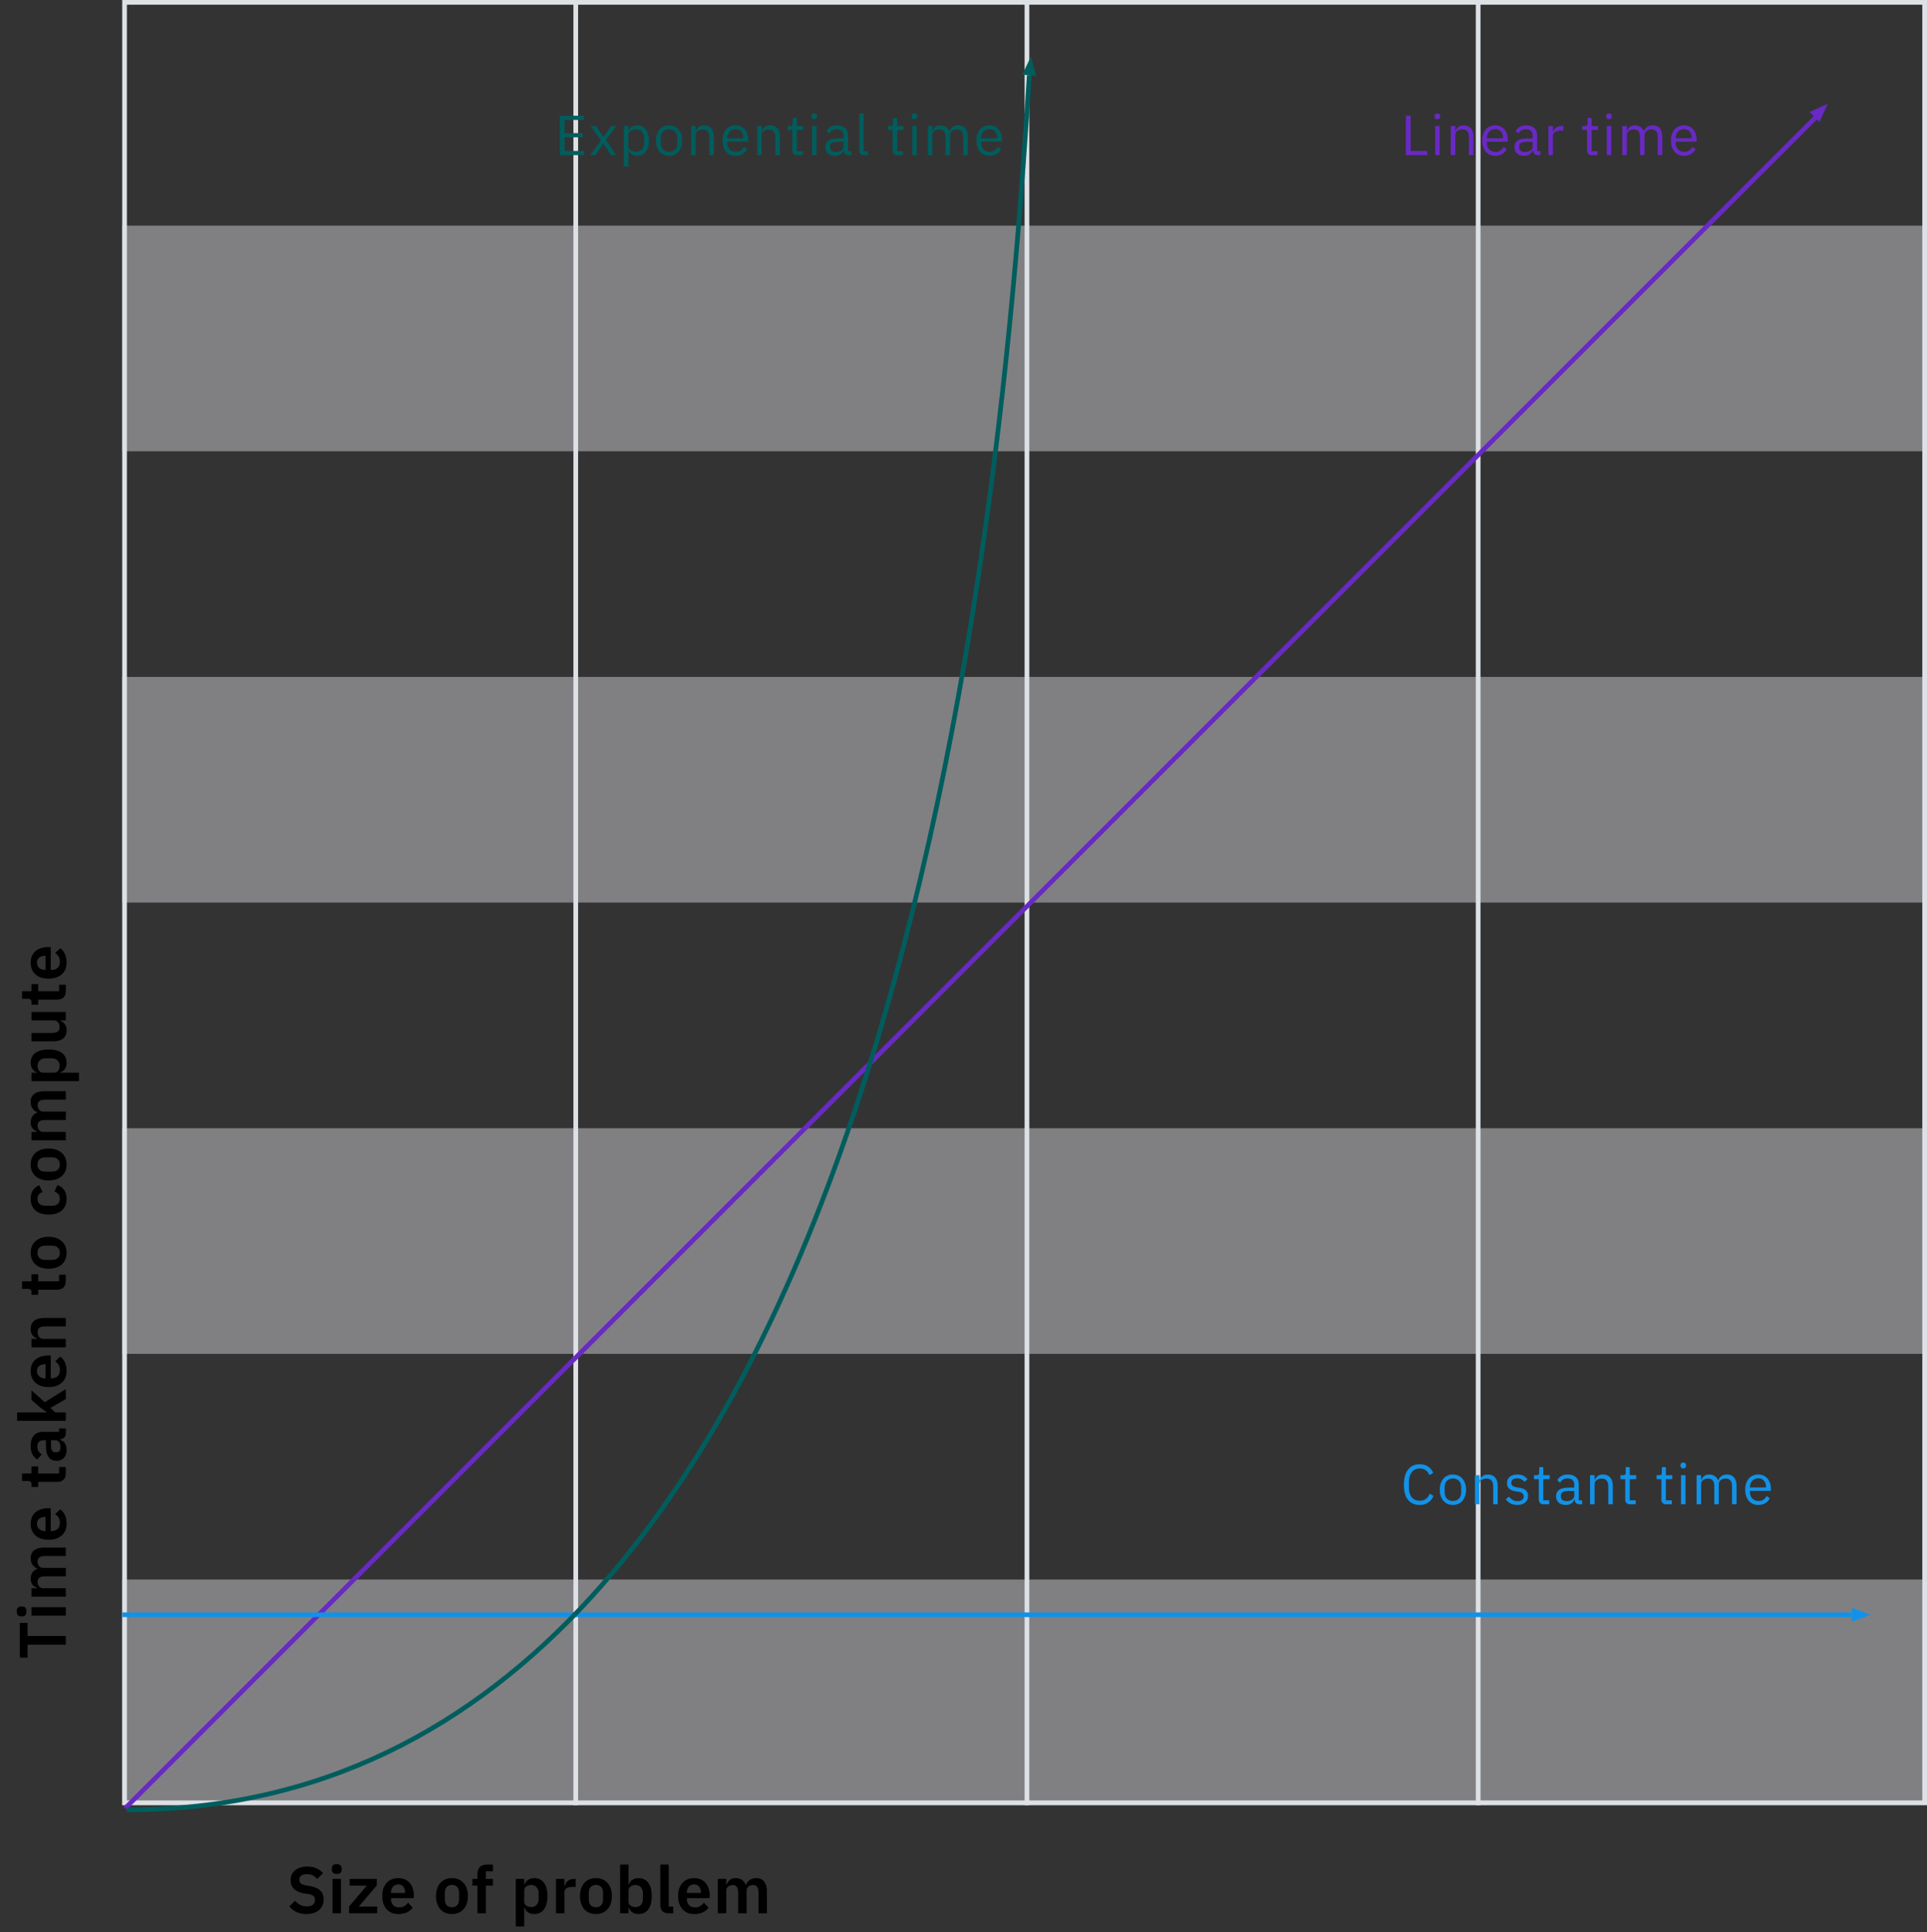 <svg xmlns="http://www.w3.org/2000/svg" width="410" height="411" fill="none" viewBox="0 0 410 411"><rect x="0" y="0" width="410" height="411" fill="#333333" stroke="none"/><rect width="384" height="48" x="26" y="336" fill="#F2F4F8" opacity=".4"/><rect width="384" height="48" x="26" y="240" fill="#F2F4F8" opacity=".4"/><rect width="384" height="48" x="26" y="144" fill="#F2F4F8" opacity=".4"/><rect width="384" height="48" x="26" y="48" fill="#F2F4F8" opacity=".4"/><path fill="#000" d="M65.186 407.168C64.346 407.168 63.632 407.019 63.044 406.72C62.465 406.421 61.966 406.029 61.546 405.544L62.792 404.34C63.128 404.732 63.501 405.031 63.912 405.236C64.332 405.441 64.794 405.544 65.298 405.544C65.867 405.544 66.297 405.423 66.586 405.18C66.875 404.928 67.02 404.592 67.02 404.172C67.02 403.845 66.927 403.579 66.74 403.374C66.553 403.169 66.203 403.019 65.69 402.926L64.766 402.786C62.815 402.478 61.84 401.531 61.84 399.944C61.84 399.505 61.919 399.109 62.078 398.754C62.246 398.399 62.484 398.096 62.792 397.844C63.1 397.592 63.469 397.401 63.898 397.27C64.337 397.13 64.831 397.06 65.382 397.06C66.119 397.06 66.763 397.181 67.314 397.424C67.865 397.667 68.336 398.026 68.728 398.502L67.468 399.692C67.225 399.393 66.931 399.151 66.586 398.964C66.241 398.777 65.807 398.684 65.284 398.684C64.752 398.684 64.351 398.787 64.08 398.992C63.819 399.188 63.688 399.468 63.688 399.832C63.688 400.205 63.795 400.481 64.01 400.658C64.225 400.835 64.57 400.966 65.046 401.05L65.956 401.218C66.945 401.395 67.673 401.713 68.14 402.17C68.616 402.618 68.854 403.248 68.854 404.06C68.854 404.527 68.77 404.951 68.602 405.334C68.443 405.707 68.205 406.034 67.888 406.314C67.58 406.585 67.197 406.795 66.74 406.944C66.292 407.093 65.774 407.168 65.186 407.168ZM71.651 398.628C71.277 398.628 71.007 398.544 70.839 398.376C70.68 398.208 70.601 397.993 70.601 397.732V397.452C70.601 397.191 70.68 396.976 70.839 396.808C71.007 396.64 71.277 396.556 71.651 396.556C72.015 396.556 72.281 396.64 72.449 396.808C72.617 396.976 72.701 397.191 72.701 397.452V397.732C72.701 397.993 72.617 398.208 72.449 398.376C72.281 398.544 72.015 398.628 71.651 398.628ZM70.755 399.692H72.547V407H70.755V399.692ZM74.266 407V405.572L78.06 401.106H74.392V399.692H80.16V401.078L76.338 405.572H80.258V407H74.266ZM84.775 407.168C84.233 407.168 83.748 407.079 83.319 406.902C82.899 406.715 82.539 406.459 82.241 406.132C81.951 405.796 81.727 405.395 81.569 404.928C81.41 404.452 81.331 403.92 81.331 403.332C81.331 402.753 81.405 402.231 81.555 401.764C81.713 401.297 81.937 400.901 82.227 400.574C82.516 400.238 82.871 399.981 83.291 399.804C83.711 399.617 84.187 399.524 84.719 399.524C85.288 399.524 85.783 399.622 86.203 399.818C86.623 400.014 86.968 400.28 87.239 400.616C87.509 400.952 87.71 401.344 87.841 401.792C87.981 402.231 88.051 402.702 88.051 403.206V403.794H83.193V403.976C83.193 404.508 83.342 404.937 83.641 405.264C83.939 405.581 84.383 405.74 84.971 405.74C85.419 405.74 85.783 405.647 86.063 405.46C86.352 405.273 86.609 405.035 86.833 404.746L87.799 405.824C87.5 406.244 87.089 406.575 86.567 406.818C86.053 407.051 85.456 407.168 84.775 407.168ZM84.747 400.868C84.271 400.868 83.893 401.027 83.613 401.344C83.333 401.661 83.193 402.072 83.193 402.576V402.688H86.189V402.562C86.189 402.058 86.063 401.652 85.811 401.344C85.568 401.027 85.213 400.868 84.747 400.868ZM96.154 407.168C95.631 407.168 95.16 407.079 94.74 406.902C94.329 406.725 93.975 406.468 93.676 406.132C93.387 405.796 93.163 405.395 93.004 404.928C92.845 404.452 92.766 403.92 92.766 403.332C92.766 402.744 92.845 402.217 93.004 401.75C93.163 401.283 93.387 400.887 93.676 400.56C93.975 400.224 94.329 399.967 94.74 399.79C95.16 399.613 95.631 399.524 96.154 399.524C96.677 399.524 97.148 399.613 97.568 399.79C97.988 399.967 98.343 400.224 98.632 400.56C98.931 400.887 99.159 401.283 99.318 401.75C99.477 402.217 99.556 402.744 99.556 403.332C99.556 403.92 99.477 404.452 99.318 404.928C99.159 405.395 98.931 405.796 98.632 406.132C98.343 406.468 97.988 406.725 97.568 406.902C97.148 407.079 96.677 407.168 96.154 407.168ZM96.154 405.726C96.63 405.726 97.003 405.581 97.274 405.292C97.545 405.003 97.68 404.578 97.68 404.018V402.66C97.68 402.109 97.545 401.689 97.274 401.4C97.003 401.111 96.63 400.966 96.154 400.966C95.687 400.966 95.319 401.111 95.048 401.4C94.777 401.689 94.642 402.109 94.642 402.66V404.018C94.642 404.578 94.777 405.003 95.048 405.292C95.319 405.581 95.687 405.726 96.154 405.726ZM101.587 401.106H100.509V399.692H101.587V398.642C101.587 397.998 101.755 397.503 102.091 397.158C102.436 396.813 102.94 396.64 103.603 396.64H104.877V398.068H103.379V399.692H104.877V401.106H103.379V407H101.587V401.106ZM109.746 399.692H111.538V400.896H111.594C111.724 400.476 111.972 400.145 112.336 399.902C112.7 399.65 113.124 399.524 113.61 399.524C114.543 399.524 115.252 399.855 115.738 400.518C116.232 401.171 116.48 402.109 116.48 403.332C116.48 404.564 116.232 405.511 115.738 406.174C115.252 406.837 114.543 407.168 113.61 407.168C113.124 407.168 112.7 407.042 112.336 406.79C111.981 406.538 111.734 406.202 111.594 405.782H111.538V409.8H109.746V399.692ZM113.036 405.684C113.502 405.684 113.88 405.53 114.17 405.222C114.459 404.914 114.604 404.499 114.604 403.976V402.716C114.604 402.193 114.459 401.778 114.17 401.47C113.88 401.153 113.502 400.994 113.036 400.994C112.606 400.994 112.247 401.101 111.958 401.316C111.678 401.531 111.538 401.815 111.538 402.17V404.494C111.538 404.877 111.678 405.171 111.958 405.376C112.247 405.581 112.606 405.684 113.036 405.684ZM118.3 407V399.692H120.092V401.204H120.162C120.209 401.008 120.279 400.821 120.372 400.644C120.475 400.457 120.606 400.294 120.764 400.154C120.923 400.014 121.11 399.902 121.324 399.818C121.548 399.734 121.805 399.692 122.094 399.692H122.486V401.386H121.926C121.32 401.386 120.862 401.475 120.554 401.652C120.246 401.829 120.092 402.119 120.092 402.52V407H118.3ZM126.786 407.168C126.263 407.168 125.792 407.079 125.372 406.902C124.961 406.725 124.607 406.468 124.308 406.132C124.019 405.796 123.795 405.395 123.636 404.928C123.477 404.452 123.398 403.92 123.398 403.332C123.398 402.744 123.477 402.217 123.636 401.75C123.795 401.283 124.019 400.887 124.308 400.56C124.607 400.224 124.961 399.967 125.372 399.79C125.792 399.613 126.263 399.524 126.786 399.524C127.309 399.524 127.78 399.613 128.2 399.79C128.62 399.967 128.975 400.224 129.264 400.56C129.563 400.887 129.791 401.283 129.95 401.75C130.109 402.217 130.188 402.744 130.188 403.332C130.188 403.92 130.109 404.452 129.95 404.928C129.791 405.395 129.563 405.796 129.264 406.132C128.975 406.468 128.62 406.725 128.2 406.902C127.78 407.079 127.309 407.168 126.786 407.168ZM126.786 405.726C127.262 405.726 127.635 405.581 127.906 405.292C128.177 405.003 128.312 404.578 128.312 404.018V402.66C128.312 402.109 128.177 401.689 127.906 401.4C127.635 401.111 127.262 400.966 126.786 400.966C126.319 400.966 125.951 401.111 125.68 401.4C125.409 401.689 125.274 402.109 125.274 402.66V404.018C125.274 404.578 125.409 405.003 125.68 405.292C125.951 405.581 126.319 405.726 126.786 405.726ZM131.937 396.64H133.729V400.896H133.785C133.915 400.476 134.163 400.145 134.527 399.902C134.891 399.65 135.315 399.524 135.801 399.524C136.734 399.524 137.443 399.855 137.929 400.518C138.423 401.171 138.671 402.109 138.671 403.332C138.671 404.564 138.423 405.511 137.929 406.174C137.443 406.837 136.734 407.168 135.801 407.168C135.315 407.168 134.891 407.042 134.527 406.79C134.172 406.538 133.925 406.202 133.785 405.782H133.729V407H131.937V396.64ZM135.227 405.684C135.693 405.684 136.071 405.53 136.361 405.222C136.65 404.914 136.795 404.499 136.795 403.976V402.716C136.795 402.193 136.65 401.778 136.361 401.47C136.071 401.153 135.693 400.994 135.227 400.994C134.797 400.994 134.438 401.101 134.149 401.316C133.869 401.531 133.729 401.815 133.729 402.17V404.494C133.729 404.877 133.869 405.171 134.149 405.376C134.438 405.581 134.797 405.684 135.227 405.684ZM142.283 407C141.667 407 141.214 406.846 140.925 406.538C140.636 406.23 140.491 405.796 140.491 405.236V396.64H142.283V405.572H143.249V407H142.283ZM147.72 407.168C147.179 407.168 146.694 407.079 146.264 406.902C145.844 406.715 145.485 406.459 145.186 406.132C144.897 405.796 144.673 405.395 144.514 404.928C144.356 404.452 144.276 403.92 144.276 403.332C144.276 402.753 144.351 402.231 144.5 401.764C144.659 401.297 144.883 400.901 145.172 400.574C145.462 400.238 145.816 399.981 146.236 399.804C146.656 399.617 147.132 399.524 147.664 399.524C148.234 399.524 148.728 399.622 149.148 399.818C149.568 400.014 149.914 400.28 150.184 400.616C150.455 400.952 150.656 401.344 150.786 401.792C150.926 402.231 150.996 402.702 150.996 403.206V403.794H146.138V403.976C146.138 404.508 146.288 404.937 146.586 405.264C146.885 405.581 147.328 405.74 147.916 405.74C148.364 405.74 148.728 405.647 149.008 405.46C149.298 405.273 149.554 405.035 149.778 404.746L150.744 405.824C150.446 406.244 150.035 406.575 149.512 406.818C148.999 407.051 148.402 407.168 147.72 407.168ZM147.692 400.868C147.216 400.868 146.838 401.027 146.558 401.344C146.278 401.661 146.138 402.072 146.138 402.576V402.688H149.134V402.562C149.134 402.058 149.008 401.652 148.756 401.344C148.514 401.027 148.159 400.868 147.692 400.868ZM152.733 407V399.692H154.525V400.91H154.595C154.735 400.527 154.959 400.201 155.267 399.93C155.575 399.659 156.004 399.524 156.555 399.524C157.059 399.524 157.493 399.645 157.857 399.888C158.221 400.131 158.492 400.499 158.669 400.994H158.697C158.828 400.583 159.084 400.238 159.467 399.958C159.859 399.669 160.349 399.524 160.937 399.524C161.656 399.524 162.206 399.771 162.589 400.266C162.981 400.761 163.177 401.465 163.177 402.38V407H161.385V402.562C161.385 401.517 160.993 400.994 160.209 400.994C160.032 400.994 159.859 401.022 159.691 401.078C159.532 401.125 159.388 401.199 159.257 401.302C159.136 401.395 159.038 401.517 158.963 401.666C158.888 401.806 158.851 401.974 158.851 402.17V407H157.059V402.562C157.059 401.517 156.667 400.994 155.883 400.994C155.715 400.994 155.547 401.022 155.379 401.078C155.22 401.125 155.076 401.199 154.945 401.302C154.824 401.395 154.721 401.517 154.637 401.666C154.562 401.806 154.525 401.974 154.525 402.17V407H152.733Z"/><path fill="#000" d="M5.866 348.016L14 348.016L14 349.864L5.866 349.864L5.866 352.636L4.228 352.636L4.228 345.244L5.866 345.244L5.866 348.016ZM5.628 342.787C5.628 343.16 5.544 343.431 5.376 343.599C5.208 343.758 4.993 343.837 4.732 343.837L4.452 343.837C4.191 343.837 3.976 343.758 3.808 343.599C3.64 343.431 3.556 343.16 3.556 342.787C3.556 342.423 3.64 342.157 3.808 341.989C3.976 341.821 4.191 341.737 4.452 341.737L4.732 341.737C4.993 341.737 5.208 341.821 5.376 341.989C5.544 342.157 5.628 342.423 5.628 342.787ZM6.692 343.683L6.692 341.891L14 341.891L14 343.683L6.692 343.683ZM14 339.654L6.692 339.654L6.692 337.862L7.91 337.862L7.91 337.792C7.527 337.652 7.201 337.428 6.93 337.12C6.659 336.812 6.524 336.382 6.524 335.832C6.524 335.328 6.645 334.894 6.888 334.53C7.131 334.166 7.499 333.895 7.994 333.718L7.994 333.69C7.583 333.559 7.238 333.302 6.958 332.92C6.669 332.528 6.524 332.038 6.524 331.45C6.524 330.731 6.771 330.18 7.266 329.798C7.761 329.406 8.465 329.21 9.38 329.21L14 329.21L14 331.002L9.562 331.002C8.517 331.002 7.994 331.394 7.994 332.178C7.994 332.355 8.022 332.528 8.078 332.696C8.125 332.854 8.199 332.999 8.302 333.13C8.395 333.251 8.517 333.349 8.666 333.424C8.806 333.498 8.974 333.536 9.17 333.536L14 333.536L14 335.328L9.562 335.328C8.517 335.328 7.994 335.72 7.994 336.504C7.994 336.672 8.022 336.84 8.078 337.008C8.125 337.166 8.199 337.311 8.302 337.442C8.395 337.563 8.517 337.666 8.666 337.75C8.806 337.824 8.974 337.862 9.17 337.862L14 337.862L14 339.654ZM14.168 324.112C14.168 324.653 14.079 325.139 13.902 325.568C13.715 325.988 13.459 326.347 13.132 326.646C12.796 326.935 12.395 327.159 11.928 327.318C11.452 327.477 10.92 327.556 10.332 327.556C9.753 327.556 9.231 327.481 8.764 327.332C8.297 327.173 7.901 326.949 7.574 326.66C7.238 326.371 6.981 326.016 6.804 325.596C6.617 325.176 6.524 324.7 6.524 324.168C6.524 323.599 6.622 323.104 6.818 322.684C7.014 322.264 7.28 321.919 7.616 321.648C7.952 321.377 8.344 321.177 8.792 321.046C9.231 320.906 9.702 320.836 10.206 320.836L10.794 320.836L10.794 325.694L10.976 325.694C11.508 325.694 11.937 325.545 12.264 325.246C12.581 324.947 12.74 324.504 12.74 323.916C12.74 323.468 12.647 323.104 12.46 322.824C12.273 322.535 12.035 322.278 11.746 322.054L12.824 321.088C13.244 321.387 13.575 321.797 13.818 322.32C14.051 322.833 14.168 323.431 14.168 324.112ZM7.868 324.14C7.868 324.616 8.027 324.994 8.344 325.274C8.661 325.554 9.072 325.694 9.576 325.694L9.688 325.694L9.688 322.698L9.562 322.698C9.058 322.698 8.652 322.824 8.344 323.076C8.027 323.319 7.868 323.673 7.868 324.14ZM14 313.349C14 313.965 13.841 314.436 13.524 314.763C13.197 315.08 12.735 315.239 12.138 315.239L8.12 315.239L8.12 316.317L6.692 316.317L6.692 315.757C6.692 315.486 6.631 315.304 6.51 315.211C6.379 315.108 6.188 315.057 5.936 315.057L4.69 315.057L4.69 313.447L6.692 313.447L6.692 311.949L8.12 311.949L8.12 313.447L12.572 313.447L12.572 312.061L14 312.061L14 313.349ZM14 304.858C14 305.25 13.888 305.563 13.664 305.796C13.431 306.02 13.123 306.16 12.74 306.216L12.74 306.3C13.216 306.422 13.575 306.669 13.818 307.042C14.051 307.416 14.168 307.878 14.168 308.428C14.168 309.175 13.972 309.749 13.58 310.15C13.188 310.552 12.665 310.752 12.012 310.752C11.256 310.752 10.696 310.482 10.332 309.94C9.959 309.399 9.772 308.629 9.772 307.63L9.772 306.384L9.24 306.384C8.829 306.384 8.512 306.492 8.288 306.706C8.064 306.921 7.952 307.266 7.952 307.742C7.952 308.162 8.045 308.503 8.232 308.764C8.409 309.016 8.624 309.231 8.876 309.408L7.924 310.472C7.504 310.202 7.168 309.842 6.916 309.394C6.655 308.946 6.524 308.354 6.524 307.616C6.524 306.627 6.748 305.876 7.196 305.362C7.644 304.849 8.288 304.592 9.128 304.592L12.572 304.592L12.572 303.864L14 303.864L14 304.858ZM12.866 307.826C12.866 307.425 12.777 307.084 12.6 306.804C12.423 306.524 12.161 306.384 11.816 306.384L10.85 306.384L10.85 307.532C10.85 308.466 11.149 308.932 11.746 308.932L11.984 308.932C12.283 308.932 12.507 308.839 12.656 308.652C12.796 308.456 12.866 308.181 12.866 307.826ZM3.64 302.254L3.64 300.462L9.884 300.462L9.884 300.392L8.568 299.426L6.692 297.788L6.692 295.758L9.52 298.278L14 295.492L14 297.62L10.724 299.496L11.774 300.462L14 300.462L14 302.254L3.64 302.254ZM14.168 291.621C14.168 292.162 14.079 292.647 13.902 293.077C13.715 293.497 13.459 293.856 13.132 294.155C12.796 294.444 12.395 294.668 11.928 294.827C11.452 294.985 10.92 295.065 10.332 295.065C9.753 295.065 9.231 294.99 8.764 294.841C8.297 294.682 7.901 294.458 7.574 294.169C7.238 293.879 6.981 293.525 6.804 293.105C6.617 292.685 6.524 292.209 6.524 291.677C6.524 291.107 6.622 290.613 6.818 290.193C7.014 289.773 7.28 289.427 7.616 289.157C7.952 288.886 8.344 288.685 8.792 288.555C9.231 288.415 9.702 288.345 10.206 288.345L10.794 288.345L10.794 293.203L10.976 293.203C11.508 293.203 11.937 293.053 12.264 292.755C12.581 292.456 12.74 292.013 12.74 291.425C12.74 290.977 12.647 290.613 12.46 290.333C12.273 290.043 12.035 289.787 11.746 289.563L12.824 288.597C13.244 288.895 13.575 289.306 13.818 289.829C14.051 290.342 14.168 290.939 14.168 291.621ZM7.868 291.649C7.868 292.125 8.027 292.503 8.344 292.783C8.661 293.063 9.072 293.203 9.576 293.203L9.688 293.203L9.688 290.207L9.562 290.207C9.058 290.207 8.652 290.333 8.344 290.585C8.027 290.827 7.868 291.182 7.868 291.649ZM14 286.608L6.692 286.608L6.692 284.816L7.91 284.816L7.91 284.746C7.518 284.597 7.191 284.363 6.93 284.046C6.659 283.719 6.524 283.271 6.524 282.702C6.524 281.946 6.771 281.367 7.266 280.966C7.761 280.565 8.465 280.364 9.38 280.364L14 280.364L14 282.156L9.562 282.156C9.039 282.156 8.647 282.249 8.386 282.436C8.125 282.623 7.994 282.931 7.994 283.36C7.994 283.547 8.022 283.729 8.078 283.906C8.125 284.074 8.199 284.228 8.302 284.368C8.395 284.499 8.517 284.606 8.666 284.69C8.806 284.774 8.974 284.816 9.17 284.816L14 284.816L14 286.608ZM14 272.467C14 273.083 13.841 273.554 13.524 273.881C13.197 274.198 12.735 274.357 12.138 274.357L8.12 274.357L8.12 275.435L6.692 275.435L6.692 274.875C6.692 274.604 6.631 274.422 6.51 274.329C6.379 274.226 6.188 274.175 5.936 274.175L4.69 274.175L4.69 272.565L6.692 272.565L6.692 271.067L8.12 271.067L8.12 272.565L12.572 272.565L12.572 271.179L14 271.179L14 272.467ZM14.168 266.509C14.168 267.032 14.079 267.503 13.902 267.923C13.725 268.334 13.468 268.689 13.132 268.987C12.796 269.277 12.395 269.501 11.928 269.659C11.452 269.818 10.92 269.897 10.332 269.897C9.744 269.897 9.217 269.818 8.75 269.659C8.283 269.501 7.887 269.277 7.56 268.987C7.224 268.689 6.967 268.334 6.79 267.923C6.613 267.503 6.524 267.032 6.524 266.509C6.524 265.987 6.613 265.515 6.79 265.095C6.967 264.675 7.224 264.321 7.56 264.031C7.887 263.733 8.283 263.504 8.75 263.345C9.217 263.187 9.744 263.107 10.332 263.107C10.92 263.107 11.452 263.187 11.928 263.345C12.395 263.504 12.796 263.733 13.132 264.031C13.468 264.321 13.725 264.675 13.902 265.095C14.079 265.515 14.168 265.987 14.168 266.509ZM12.726 266.509C12.726 266.033 12.581 265.66 12.292 265.389C12.003 265.119 11.578 264.983 11.018 264.983L9.66 264.983C9.109 264.983 8.689 265.119 8.4 265.389C8.111 265.66 7.966 266.033 7.966 266.509C7.966 266.976 8.111 267.345 8.4 267.615C8.689 267.886 9.109 268.021 9.66 268.021L11.018 268.021C11.578 268.021 12.003 267.886 12.292 267.615C12.581 267.345 12.726 266.976 12.726 266.509ZM14.168 255.006C14.168 255.547 14.079 256.028 13.902 256.448C13.725 256.868 13.468 257.223 13.132 257.512C12.796 257.792 12.395 258.007 11.928 258.156C11.452 258.305 10.92 258.38 10.332 258.38C9.744 258.38 9.217 258.305 8.75 258.156C8.283 258.007 7.887 257.792 7.56 257.512C7.224 257.223 6.967 256.868 6.79 256.448C6.613 256.028 6.524 255.547 6.524 255.006C6.524 254.269 6.687 253.662 7.014 253.186C7.341 252.701 7.793 252.351 8.372 252.136L9.03 253.606C8.722 253.69 8.47 253.849 8.274 254.082C8.069 254.306 7.966 254.614 7.966 255.006C7.966 255.51 8.125 255.888 8.442 256.14C8.759 256.383 9.175 256.504 9.688 256.504L11.018 256.504C11.531 256.504 11.947 256.383 12.264 256.14C12.572 255.888 12.726 255.51 12.726 255.006C12.726 254.577 12.619 254.245 12.404 254.012C12.18 253.779 11.905 253.597 11.578 253.466L12.236 252.094C12.88 252.337 13.365 252.705 13.692 253.2C14.009 253.695 14.168 254.297 14.168 255.006ZM14.168 247.723C14.168 248.245 14.079 248.717 13.902 249.137C13.725 249.547 13.468 249.902 13.132 250.201C12.796 250.49 12.395 250.714 11.928 250.873C11.452 251.031 10.92 251.111 10.332 251.111C9.744 251.111 9.217 251.031 8.75 250.873C8.283 250.714 7.887 250.49 7.56 250.201C7.224 249.902 6.967 249.547 6.79 249.137C6.613 248.717 6.524 248.245 6.524 247.723C6.524 247.2 6.613 246.729 6.79 246.309C6.967 245.889 7.224 245.534 7.56 245.245C7.887 244.946 8.283 244.717 8.75 244.559C9.217 244.4 9.744 244.321 10.332 244.321C10.92 244.321 11.452 244.4 11.928 244.559C12.395 244.717 12.796 244.946 13.132 245.245C13.468 245.534 13.725 245.889 13.902 246.309C14.079 246.729 14.168 247.2 14.168 247.723ZM12.726 247.723C12.726 247.247 12.581 246.873 12.292 246.603C12.003 246.332 11.578 246.197 11.018 246.197L9.66 246.197C9.109 246.197 8.689 246.332 8.4 246.603C8.111 246.873 7.966 247.247 7.966 247.723C7.966 248.189 8.111 248.558 8.4 248.829C8.689 249.099 9.109 249.235 9.66 249.235L11.018 249.235C11.578 249.235 12.003 249.099 12.292 248.829C12.581 248.558 12.726 248.189 12.726 247.723ZM14 242.572L6.692 242.572L6.692 240.78L7.91 240.78L7.91 240.71C7.527 240.57 7.201 240.346 6.93 240.038C6.659 239.73 6.524 239.301 6.524 238.75C6.524 238.246 6.645 237.812 6.888 237.448C7.131 237.084 7.499 236.813 7.994 236.636L7.994 236.608C7.583 236.477 7.238 236.221 6.958 235.838C6.669 235.446 6.524 234.956 6.524 234.368C6.524 233.649 6.771 233.099 7.266 232.716C7.761 232.324 8.465 232.128 9.38 232.128L14 232.128L14 233.92L9.562 233.92C8.517 233.92 7.994 234.312 7.994 235.096C7.994 235.273 8.022 235.446 8.078 235.614C8.125 235.773 8.199 235.917 8.302 236.048C8.395 236.169 8.517 236.267 8.666 236.342C8.806 236.417 8.974 236.454 9.17 236.454L14 236.454L14 238.246L9.562 238.246C8.517 238.246 7.994 238.638 7.994 239.422C7.994 239.59 8.022 239.758 8.078 239.926C8.125 240.085 8.199 240.229 8.302 240.36C8.395 240.481 8.517 240.584 8.666 240.668C8.806 240.743 8.974 240.78 9.17 240.78L14 240.78L14 242.572ZM6.692 229.984L6.692 228.192L7.896 228.192L7.896 228.136C7.476 228.006 7.145 227.758 6.902 227.394C6.65 227.03 6.524 226.606 6.524 226.12C6.524 225.187 6.855 224.478 7.518 223.992C8.171 223.498 9.109 223.25 10.332 223.25C11.564 223.25 12.511 223.498 13.174 223.992C13.837 224.478 14.168 225.187 14.168 226.12C14.168 226.606 14.042 227.03 13.79 227.394C13.538 227.749 13.202 227.996 12.782 228.136L12.782 228.192L16.8 228.192L16.8 229.984L6.692 229.984ZM12.684 226.694C12.684 226.228 12.53 225.85 12.222 225.56C11.914 225.271 11.499 225.126 10.976 225.126L9.716 225.126C9.193 225.126 8.778 225.271 8.47 225.56C8.153 225.85 7.994 226.228 7.994 226.694C7.994 227.124 8.101 227.483 8.316 227.772C8.531 228.052 8.815 228.192 9.17 228.192L11.494 228.192C11.877 228.192 12.171 228.052 12.376 227.772C12.581 227.483 12.684 227.124 12.684 226.694ZM12.782 217.062L12.782 217.132C12.969 217.197 13.146 217.286 13.314 217.398C13.473 217.5 13.617 217.636 13.748 217.804C13.879 217.962 13.981 218.158 14.056 218.392C14.131 218.616 14.168 218.877 14.168 219.176C14.168 219.932 13.921 220.51 13.426 220.912C12.931 221.313 12.227 221.514 11.312 221.514L6.692 221.514L6.692 219.722L11.13 219.722C11.634 219.722 12.021 219.624 12.292 219.428C12.553 219.232 12.684 218.919 12.684 218.49C12.684 218.312 12.661 218.14 12.614 217.972C12.567 217.794 12.497 217.64 12.404 217.51C12.301 217.379 12.18 217.272 12.04 217.188C11.891 217.104 11.718 217.062 11.522 217.062L6.692 217.062L6.692 215.27L14 215.27L14 217.062L12.782 217.062ZM14 210.757C14 211.373 13.841 211.845 13.524 212.171C13.197 212.489 12.735 212.647 12.138 212.647L8.12 212.647L8.12 213.725L6.692 213.725L6.692 213.165C6.692 212.895 6.631 212.713 6.51 212.619C6.379 212.517 6.188 212.465 5.936 212.465L4.69 212.465L4.69 210.855L6.692 210.855L6.692 209.357L8.12 209.357L8.12 210.855L12.572 210.855L12.572 209.469L14 209.469L14 210.757ZM14.168 204.744C14.168 205.285 14.079 205.77 13.902 206.2C13.715 206.62 13.459 206.979 13.132 207.278C12.796 207.567 12.395 207.791 11.928 207.95C11.452 208.108 10.92 208.188 10.332 208.188C9.753 208.188 9.231 208.113 8.764 207.964C8.297 207.805 7.901 207.581 7.574 207.292C7.238 207.002 6.981 206.648 6.804 206.228C6.617 205.808 6.524 205.332 6.524 204.8C6.524 204.23 6.622 203.736 6.818 203.316C7.014 202.896 7.28 202.55 7.616 202.28C7.952 202.009 8.344 201.808 8.792 201.678C9.231 201.538 9.702 201.468 10.206 201.468L10.794 201.468L10.794 206.326L10.976 206.326C11.508 206.326 11.937 206.176 12.264 205.878C12.581 205.579 12.74 205.136 12.74 204.548C12.74 204.1 12.647 203.736 12.46 203.456C12.273 203.166 12.035 202.91 11.746 202.686L12.824 201.72C13.244 202.018 13.575 202.429 13.818 202.952C14.051 203.465 14.168 204.062 14.168 204.744ZM7.868 204.772C7.868 205.248 8.027 205.626 8.344 205.906C8.661 206.186 9.072 206.326 9.576 206.326L9.688 206.326L9.688 203.33L9.562 203.33C9.058 203.33 8.652 203.456 8.344 203.708C8.027 203.95 7.868 204.305 7.868 204.772Z"/><line x1="122.5" x2="122.5" y2="384" stroke="#DDE1E6"/><line x1="218.5" x2="218.5" y2="384" stroke="#DDE1E6"/><line x1="314.5" x2="314.5" y2="384" stroke="#DDE1E6"/><rect width="383" height="383" x="26.5" y=".5" stroke="#DDE1E6"/><line x1="26.646" x2="386.646" y1="384.646" y2="24.646" stroke="#6929C4"/><line x1="26" x2="394" y1="343.5" y2="343.5" stroke="#1192E8"/><path fill="#6929C4" d="M387.121 25.95L388.889 22.061L385 23.828L387.121 25.95Z"/><path fill="#005D5D" d="M220.49 16.146L219.344 12.031L217.501 15.885L220.49 16.146Z"/><g clip-path="url(#clip0)"><path fill="#1192E8" d="M394 345L398 343.5L394 342V345Z"/></g><path fill="#1192E8" d="M302.068 320.144C301.004 320.144 300.176 319.784 299.584 319.064C298.992 318.336 298.696 317.268 298.696 315.86C298.696 314.452 298.992 313.372 299.584 312.62C300.176 311.86 301.004 311.48 302.068 311.48C302.772 311.48 303.36 311.64 303.832 311.96C304.312 312.28 304.684 312.732 304.948 313.316L304.132 313.808C303.964 313.376 303.708 313.032 303.364 312.776C303.02 312.512 302.588 312.38 302.068 312.38C301.708 312.38 301.384 312.448 301.096 312.584C300.816 312.72 300.576 312.916 300.376 313.172C300.184 313.42 300.036 313.72 299.932 314.072C299.828 314.416 299.776 314.804 299.776 315.236V316.484C299.776 317.348 299.976 318.024 300.376 318.512C300.776 319 301.34 319.244 302.068 319.244C302.604 319.244 303.052 319.108 303.412 318.836C303.772 318.556 304.036 318.188 304.204 317.732L305.008 318.236C304.744 318.828 304.364 319.296 303.868 319.64C303.372 319.976 302.772 320.144 302.068 320.144ZM309.133 320.144C308.717 320.144 308.337 320.068 307.993 319.916C307.649 319.764 307.353 319.548 307.105 319.268C306.865 318.98 306.677 318.64 306.541 318.248C306.405 317.848 306.337 317.4 306.337 316.904C306.337 316.416 306.405 315.972 306.541 315.572C306.677 315.172 306.865 314.832 307.105 314.552C307.353 314.264 307.649 314.044 307.993 313.892C308.337 313.74 308.717 313.664 309.133 313.664C309.549 313.664 309.925 313.74 310.261 313.892C310.605 314.044 310.901 314.264 311.149 314.552C311.397 314.832 311.589 315.172 311.725 315.572C311.861 315.972 311.929 316.416 311.929 316.904C311.929 317.4 311.861 317.848 311.725 318.248C311.589 318.64 311.397 318.98 311.149 319.268C310.901 319.548 310.605 319.764 310.261 319.916C309.925 320.068 309.549 320.144 309.133 320.144ZM309.133 319.292C309.653 319.292 310.077 319.132 310.405 318.812C310.733 318.492 310.897 318.004 310.897 317.348V316.46C310.897 315.804 310.733 315.316 310.405 314.996C310.077 314.676 309.653 314.516 309.133 314.516C308.613 314.516 308.189 314.676 307.861 314.996C307.533 315.316 307.369 315.804 307.369 316.46V317.348C307.369 318.004 307.533 318.492 307.861 318.812C308.189 319.132 308.613 319.292 309.133 319.292ZM313.828 320V313.808H314.788V314.816H314.836C314.988 314.464 315.2 314.184 315.472 313.976C315.752 313.768 316.124 313.664 316.588 313.664C317.228 313.664 317.732 313.872 318.1 314.288C318.476 314.696 318.664 315.276 318.664 316.028V320H317.704V316.196C317.704 315.084 317.236 314.528 316.3 314.528C316.108 314.528 315.92 314.552 315.736 314.6C315.56 314.648 315.4 314.72 315.256 314.816C315.112 314.912 314.996 315.036 314.908 315.188C314.828 315.332 314.788 315.504 314.788 315.704V320H313.828ZM322.828 320.144C322.252 320.144 321.768 320.036 321.376 319.82C320.992 319.596 320.66 319.3 320.38 318.932L321.064 318.38C321.304 318.684 321.572 318.92 321.868 319.088C322.164 319.248 322.508 319.328 322.9 319.328C323.308 319.328 323.624 319.24 323.848 319.064C324.08 318.888 324.196 318.64 324.196 318.32C324.196 318.08 324.116 317.876 323.956 317.708C323.804 317.532 323.524 317.412 323.116 317.348L322.624 317.276C322.336 317.236 322.072 317.176 321.832 317.096C321.592 317.008 321.38 316.896 321.196 316.76C321.02 316.616 320.88 316.44 320.776 316.232C320.68 316.024 320.632 315.776 320.632 315.488C320.632 315.184 320.688 314.92 320.8 314.696C320.912 314.464 321.064 314.272 321.256 314.12C321.456 313.968 321.692 313.856 321.964 313.784C322.236 313.704 322.528 313.664 322.84 313.664C323.344 313.664 323.764 313.752 324.1 313.928C324.444 314.104 324.744 314.348 325 314.66L324.364 315.236C324.228 315.044 324.028 314.872 323.764 314.72C323.5 314.56 323.168 314.48 322.768 314.48C322.368 314.48 322.064 314.568 321.856 314.744C321.656 314.912 321.556 315.144 321.556 315.44C321.556 315.744 321.656 315.964 321.856 316.1C322.064 316.236 322.36 316.336 322.744 316.4L323.224 316.472C323.912 316.576 324.4 316.776 324.688 317.072C324.976 317.36 325.12 317.74 325.12 318.212C325.12 318.812 324.916 319.284 324.508 319.628C324.1 319.972 323.54 320.144 322.828 320.144ZM328.422 320C328.086 320 327.83 319.908 327.654 319.724C327.486 319.532 327.402 319.284 327.402 318.98V314.648H326.382V313.808H326.958C327.166 313.808 327.306 313.768 327.378 313.688C327.458 313.6 327.498 313.452 327.498 313.244V312.092H328.362V313.808H329.718V314.648H328.362V319.16H329.622V320H328.422ZM336.081 320C335.721 320 335.461 319.904 335.301 319.712C335.149 319.52 335.053 319.28 335.013 318.992H334.953C334.817 319.376 334.593 319.664 334.281 319.856C333.969 320.048 333.597 320.144 333.165 320.144C332.509 320.144 331.997 319.976 331.629 319.64C331.269 319.304 331.089 318.848 331.089 318.272C331.089 317.688 331.301 317.24 331.725 316.928C332.157 316.616 332.825 316.46 333.729 316.46H334.953V315.848C334.953 315.408 334.833 315.072 334.593 314.84C334.353 314.608 333.985 314.492 333.489 314.492C333.113 314.492 332.797 314.576 332.541 314.744C332.293 314.912 332.085 315.136 331.917 315.416L331.341 314.876C331.509 314.54 331.777 314.256 332.145 314.024C332.513 313.784 332.977 313.664 333.537 313.664C334.289 313.664 334.873 313.848 335.289 314.216C335.705 314.584 335.913 315.096 335.913 315.752V319.16H336.621V320H336.081ZM333.321 319.328C333.561 319.328 333.781 319.3 333.981 319.244C334.181 319.188 334.353 319.108 334.497 319.004C334.641 318.9 334.753 318.78 334.833 318.644C334.913 318.508 334.953 318.36 334.953 318.2V317.18H333.681C333.129 317.18 332.725 317.26 332.469 317.42C332.221 317.58 332.097 317.812 332.097 318.116V318.368C332.097 318.672 332.205 318.908 332.421 319.076C332.645 319.244 332.945 319.328 333.321 319.328ZM338.311 320V313.808H339.271V314.816H339.319C339.471 314.464 339.683 314.184 339.955 313.976C340.235 313.768 340.607 313.664 341.071 313.664C341.711 313.664 342.215 313.872 342.583 314.288C342.959 314.696 343.147 315.276 343.147 316.028V320H342.187V316.196C342.187 315.084 341.719 314.528 340.783 314.528C340.591 314.528 340.403 314.552 340.219 314.6C340.043 314.648 339.883 314.72 339.739 314.816C339.595 314.912 339.479 315.036 339.391 315.188C339.311 315.332 339.271 315.504 339.271 315.704V320H338.311ZM346.819 320C346.483 320 346.227 319.908 346.051 319.724C345.883 319.532 345.799 319.284 345.799 318.98V314.648H344.779V313.808H345.355C345.563 313.808 345.703 313.768 345.775 313.688C345.855 313.6 345.895 313.452 345.895 313.244V312.092H346.759V313.808H348.115V314.648H346.759V319.16H348.019V320H346.819ZM354.502 320C354.166 320 353.91 319.908 353.734 319.724C353.566 319.532 353.482 319.284 353.482 318.98V314.648H352.462V313.808H353.038C353.246 313.808 353.386 313.768 353.458 313.688C353.538 313.6 353.578 313.452 353.578 313.244V312.092H354.442V313.808H355.798V314.648H354.442V319.16H355.702V320H354.502ZM358.141 312.356C357.933 312.356 357.781 312.308 357.685 312.212C357.597 312.108 357.553 311.976 357.553 311.816V311.66C357.553 311.5 357.597 311.372 357.685 311.276C357.781 311.172 357.933 311.12 358.141 311.12C358.349 311.12 358.497 311.172 358.585 311.276C358.681 311.372 358.729 311.5 358.729 311.66V311.816C358.729 311.976 358.681 312.108 358.585 312.212C358.497 312.308 358.349 312.356 358.141 312.356ZM357.661 313.808H358.621V320H357.661V313.808ZM360.981 320V313.808H361.941V314.816H361.989C362.061 314.656 362.141 314.508 362.229 314.372C362.325 314.228 362.437 314.104 362.565 314C362.701 313.896 362.857 313.816 363.033 313.76C363.209 313.696 363.417 313.664 363.657 313.664C364.065 313.664 364.441 313.764 364.785 313.964C365.129 314.156 365.385 314.476 365.553 314.924H365.577C365.689 314.588 365.897 314.296 366.201 314.048C366.513 313.792 366.933 313.664 367.461 313.664C368.093 313.664 368.585 313.872 368.937 314.288C369.297 314.696 369.477 315.276 369.477 316.028V320H368.517V316.196C368.517 315.644 368.409 315.228 368.193 314.948C367.977 314.668 367.633 314.528 367.161 314.528C366.969 314.528 366.785 314.552 366.609 314.6C366.441 314.648 366.289 314.72 366.153 314.816C366.017 314.912 365.909 315.036 365.829 315.188C365.749 315.332 365.709 315.504 365.709 315.704V320H364.749V316.196C364.749 315.644 364.641 315.228 364.425 314.948C364.209 314.668 363.873 314.528 363.417 314.528C363.225 314.528 363.041 314.552 362.865 314.6C362.689 314.648 362.533 314.72 362.397 314.816C362.261 314.912 362.149 315.036 362.061 315.188C361.981 315.332 361.941 315.504 361.941 315.704V320H360.981ZM374.106 320.144C373.682 320.144 373.298 320.068 372.954 319.916C372.618 319.764 372.326 319.548 372.078 319.268C371.838 318.98 371.65 318.64 371.514 318.248C371.386 317.848 371.322 317.4 371.322 316.904C371.322 316.416 371.386 315.972 371.514 315.572C371.65 315.172 371.838 314.832 372.078 314.552C372.326 314.264 372.618 314.044 372.954 313.892C373.298 313.74 373.682 313.664 374.106 313.664C374.522 313.664 374.894 313.74 375.222 313.892C375.55 314.044 375.83 314.256 376.062 314.528C376.294 314.792 376.47 315.108 376.59 315.476C376.718 315.844 376.782 316.248 376.782 316.688V317.144H372.33V317.432C372.33 317.696 372.37 317.944 372.45 318.176C372.538 318.4 372.658 318.596 372.81 318.764C372.97 318.932 373.162 319.064 373.386 319.16C373.618 319.256 373.878 319.304 374.166 319.304C374.558 319.304 374.898 319.212 375.186 319.028C375.482 318.844 375.71 318.58 375.87 318.236L376.554 318.728C376.354 319.152 376.042 319.496 375.618 319.76C375.194 320.016 374.69 320.144 374.106 320.144ZM374.106 314.468C373.842 314.468 373.602 314.516 373.386 314.612C373.17 314.7 372.982 314.828 372.822 314.996C372.67 315.164 372.55 315.364 372.462 315.596C372.374 315.82 372.33 316.068 372.33 316.34V316.424H375.75V316.292C375.75 315.74 375.598 315.3 375.294 314.972C374.998 314.636 374.602 314.468 374.106 314.468Z"/><path stroke="#005D5D" d="M27 385C191.929 385 213.5 104 219 16"/><path fill="#005D5D" d="M119.116 33V24.624H124.228V25.512H120.124V28.32H123.988V29.208H120.124V32.112H124.228V33H119.116ZM125.568 33L127.86 29.88L125.664 26.808H126.792L128.364 29.112H128.4L130.032 26.808H131.1L128.916 29.808L131.148 33H130.02L128.412 30.576H128.376L126.636 33H125.568ZM132.738 26.808H133.698V27.816H133.746C133.906 27.424 134.138 27.136 134.442 26.952C134.754 26.76 135.126 26.664 135.558 26.664C135.942 26.664 136.29 26.74 136.602 26.892C136.914 27.044 137.178 27.26 137.394 27.54C137.618 27.82 137.786 28.16 137.898 28.56C138.018 28.96 138.078 29.408 138.078 29.904C138.078 30.4 138.018 30.848 137.898 31.248C137.786 31.648 137.618 31.988 137.394 32.268C137.178 32.548 136.914 32.764 136.602 32.916C136.29 33.068 135.942 33.144 135.558 33.144C134.718 33.144 134.114 32.76 133.746 31.992H133.698V35.4H132.738V26.808ZM135.294 32.28C135.838 32.28 136.266 32.112 136.578 31.776C136.89 31.432 137.046 30.984 137.046 30.432V29.376C137.046 28.824 136.89 28.38 136.578 28.044C136.266 27.7 135.838 27.528 135.294 27.528C135.078 27.528 134.87 27.56 134.67 27.624C134.478 27.68 134.31 27.76 134.166 27.864C134.022 27.968 133.906 28.096 133.818 28.248C133.738 28.392 133.698 28.548 133.698 28.716V31.02C133.698 31.22 133.738 31.4 133.818 31.56C133.906 31.712 134.022 31.844 134.166 31.956C134.31 32.06 134.478 32.14 134.67 32.196C134.87 32.252 135.078 32.28 135.294 32.28ZM142.359 33.144C141.943 33.144 141.563 33.068 141.219 32.916C140.875 32.764 140.579 32.548 140.331 32.268C140.091 31.98 139.903 31.64 139.767 31.248C139.631 30.848 139.563 30.4 139.563 29.904C139.563 29.416 139.631 28.972 139.767 28.572C139.903 28.172 140.091 27.832 140.331 27.552C140.579 27.264 140.875 27.044 141.219 26.892C141.563 26.74 141.943 26.664 142.359 26.664C142.775 26.664 143.151 26.74 143.487 26.892C143.831 27.044 144.127 27.264 144.375 27.552C144.623 27.832 144.815 28.172 144.951 28.572C145.087 28.972 145.155 29.416 145.155 29.904C145.155 30.4 145.087 30.848 144.951 31.248C144.815 31.64 144.623 31.98 144.375 32.268C144.127 32.548 143.831 32.764 143.487 32.916C143.151 33.068 142.775 33.144 142.359 33.144ZM142.359 32.292C142.879 32.292 143.303 32.132 143.631 31.812C143.959 31.492 144.123 31.004 144.123 30.348V29.46C144.123 28.804 143.959 28.316 143.631 27.996C143.303 27.676 142.879 27.516 142.359 27.516C141.839 27.516 141.415 27.676 141.087 27.996C140.759 28.316 140.595 28.804 140.595 29.46V30.348C140.595 31.004 140.759 31.492 141.087 31.812C141.415 32.132 141.839 32.292 142.359 32.292ZM147.054 33V26.808H148.014V27.816H148.062C148.214 27.464 148.426 27.184 148.698 26.976C148.978 26.768 149.35 26.664 149.814 26.664C150.454 26.664 150.958 26.872 151.326 27.288C151.702 27.696 151.89 28.276 151.89 29.028V33H150.93V29.196C150.93 28.084 150.462 27.528 149.526 27.528C149.334 27.528 149.146 27.552 148.962 27.6C148.786 27.648 148.626 27.72 148.482 27.816C148.338 27.912 148.222 28.036 148.134 28.188C148.054 28.332 148.014 28.504 148.014 28.704V33H147.054ZM156.522 33.144C156.098 33.144 155.714 33.068 155.37 32.916C155.034 32.764 154.742 32.548 154.494 32.268C154.254 31.98 154.066 31.64 153.93 31.248C153.802 30.848 153.738 30.4 153.738 29.904C153.738 29.416 153.802 28.972 153.93 28.572C154.066 28.172 154.254 27.832 154.494 27.552C154.742 27.264 155.034 27.044 155.37 26.892C155.714 26.74 156.098 26.664 156.522 26.664C156.938 26.664 157.31 26.74 157.638 26.892C157.966 27.044 158.246 27.256 158.478 27.528C158.71 27.792 158.886 28.108 159.006 28.476C159.134 28.844 159.198 29.248 159.198 29.688V30.144H154.746V30.432C154.746 30.696 154.786 30.944 154.866 31.176C154.954 31.4 155.074 31.596 155.226 31.764C155.386 31.932 155.578 32.064 155.802 32.16C156.034 32.256 156.294 32.304 156.582 32.304C156.974 32.304 157.314 32.212 157.602 32.028C157.898 31.844 158.126 31.58 158.286 31.236L158.97 31.728C158.77 32.152 158.458 32.496 158.034 32.76C157.61 33.016 157.106 33.144 156.522 33.144ZM156.522 27.468C156.258 27.468 156.018 27.516 155.802 27.612C155.586 27.7 155.398 27.828 155.238 27.996C155.086 28.164 154.966 28.364 154.878 28.596C154.79 28.82 154.746 29.068 154.746 29.34V29.424H158.166V29.292C158.166 28.74 158.014 28.3 157.71 27.972C157.414 27.636 157.018 27.468 156.522 27.468ZM161.1 33V26.808H162.06V27.816H162.108C162.26 27.464 162.472 27.184 162.744 26.976C163.024 26.768 163.396 26.664 163.86 26.664C164.5 26.664 165.004 26.872 165.372 27.288C165.748 27.696 165.936 28.276 165.936 29.028V33H164.976V29.196C164.976 28.084 164.508 27.528 163.572 27.528C163.38 27.528 163.192 27.552 163.008 27.6C162.832 27.648 162.672 27.72 162.528 27.816C162.384 27.912 162.268 28.036 162.18 28.188C162.1 28.332 162.06 28.504 162.06 28.704V33H161.1ZM169.608 33C169.272 33 169.016 32.908 168.84 32.724C168.672 32.532 168.588 32.284 168.588 31.98V27.648H167.568V26.808H168.144C168.352 26.808 168.492 26.768 168.564 26.688C168.644 26.6 168.684 26.452 168.684 26.244V25.092H169.548V26.808H170.904V27.648H169.548V32.16H170.808V33H169.608ZM173.248 25.356C173.04 25.356 172.888 25.308 172.792 25.212C172.704 25.108 172.66 24.976 172.66 24.816V24.66C172.66 24.5 172.704 24.372 172.792 24.276C172.888 24.172 173.04 24.12 173.248 24.12C173.456 24.12 173.604 24.172 173.692 24.276C173.788 24.372 173.836 24.5 173.836 24.66V24.816C173.836 24.976 173.788 25.108 173.692 25.212C173.604 25.308 173.456 25.356 173.248 25.356ZM172.768 26.808H173.728V33H172.768V26.808ZM180.588 33C180.228 33 179.968 32.904 179.808 32.712C179.656 32.52 179.56 32.28 179.52 31.992H179.46C179.324 32.376 179.1 32.664 178.788 32.856C178.476 33.048 178.104 33.144 177.672 33.144C177.016 33.144 176.504 32.976 176.136 32.64C175.776 32.304 175.596 31.848 175.596 31.272C175.596 30.688 175.808 30.24 176.232 29.928C176.664 29.616 177.332 29.46 178.236 29.46H179.46V28.848C179.46 28.408 179.34 28.072 179.1 27.84C178.86 27.608 178.492 27.492 177.996 27.492C177.62 27.492 177.304 27.576 177.048 27.744C176.8 27.912 176.592 28.136 176.424 28.416L175.848 27.876C176.016 27.54 176.284 27.256 176.652 27.024C177.02 26.784 177.484 26.664 178.044 26.664C178.796 26.664 179.38 26.848 179.796 27.216C180.212 27.584 180.42 28.096 180.42 28.752V32.16H181.128V33H180.588ZM177.828 32.328C178.068 32.328 178.288 32.3 178.488 32.244C178.688 32.188 178.86 32.108 179.004 32.004C179.148 31.9 179.26 31.78 179.34 31.644C179.42 31.508 179.46 31.36 179.46 31.2V30.18H178.188C177.636 30.18 177.232 30.26 176.976 30.42C176.728 30.58 176.604 30.812 176.604 31.116V31.368C176.604 31.672 176.712 31.908 176.928 32.076C177.152 32.244 177.452 32.328 177.828 32.328ZM183.838 33C183.502 33 183.246 32.908 183.07 32.724C182.902 32.532 182.818 32.292 182.818 32.004V24.12H183.778V32.16H184.69V33H183.838ZM190.931 33C190.595 33 190.339 32.908 190.163 32.724C189.995 32.532 189.911 32.284 189.911 31.98V27.648H188.891V26.808H189.467C189.675 26.808 189.815 26.768 189.887 26.688C189.967 26.6 190.007 26.452 190.007 26.244V25.092H190.871V26.808H192.227V27.648H190.871V32.16H192.131V33H190.931ZM194.57 25.356C194.362 25.356 194.21 25.308 194.114 25.212C194.026 25.108 193.982 24.976 193.982 24.816V24.66C193.982 24.5 194.026 24.372 194.114 24.276C194.21 24.172 194.362 24.12 194.57 24.12C194.778 24.12 194.926 24.172 195.014 24.276C195.11 24.372 195.158 24.5 195.158 24.66V24.816C195.158 24.976 195.11 25.108 195.014 25.212C194.926 25.308 194.778 25.356 194.57 25.356ZM194.09 26.808H195.05V33H194.09V26.808ZM197.41 33V26.808H198.37V27.816H198.418C198.49 27.656 198.57 27.508 198.658 27.372C198.754 27.228 198.866 27.104 198.994 27C199.13 26.896 199.286 26.816 199.462 26.76C199.638 26.696 199.846 26.664 200.086 26.664C200.494 26.664 200.87 26.764 201.214 26.964C201.558 27.156 201.814 27.476 201.982 27.924H202.006C202.118 27.588 202.326 27.296 202.63 27.048C202.942 26.792 203.362 26.664 203.89 26.664C204.522 26.664 205.014 26.872 205.366 27.288C205.726 27.696 205.906 28.276 205.906 29.028V33H204.946V29.196C204.946 28.644 204.838 28.228 204.622 27.948C204.406 27.668 204.062 27.528 203.59 27.528C203.398 27.528 203.214 27.552 203.038 27.6C202.87 27.648 202.718 27.72 202.582 27.816C202.446 27.912 202.338 28.036 202.258 28.188C202.178 28.332 202.138 28.504 202.138 28.704V33H201.178V29.196C201.178 28.644 201.07 28.228 200.854 27.948C200.638 27.668 200.302 27.528 199.846 27.528C199.654 27.528 199.47 27.552 199.294 27.6C199.118 27.648 198.962 27.72 198.826 27.816C198.69 27.912 198.578 28.036 198.49 28.188C198.41 28.332 198.37 28.504 198.37 28.704V33H197.41ZM210.535 33.144C210.111 33.144 209.727 33.068 209.383 32.916C209.047 32.764 208.755 32.548 208.507 32.268C208.267 31.98 208.079 31.64 207.943 31.248C207.815 30.848 207.751 30.4 207.751 29.904C207.751 29.416 207.815 28.972 207.943 28.572C208.079 28.172 208.267 27.832 208.507 27.552C208.755 27.264 209.047 27.044 209.383 26.892C209.727 26.74 210.111 26.664 210.535 26.664C210.951 26.664 211.323 26.74 211.651 26.892C211.979 27.044 212.259 27.256 212.491 27.528C212.723 27.792 212.899 28.108 213.019 28.476C213.147 28.844 213.211 29.248 213.211 29.688V30.144H208.759V30.432C208.759 30.696 208.799 30.944 208.879 31.176C208.967 31.4 209.087 31.596 209.239 31.764C209.399 31.932 209.591 32.064 209.815 32.16C210.047 32.256 210.307 32.304 210.595 32.304C210.987 32.304 211.327 32.212 211.615 32.028C211.911 31.844 212.139 31.58 212.299 31.236L212.983 31.728C212.783 32.152 212.471 32.496 212.047 32.76C211.623 33.016 211.119 33.144 210.535 33.144ZM210.535 27.468C210.271 27.468 210.031 27.516 209.815 27.612C209.599 27.7 209.411 27.828 209.251 27.996C209.099 28.164 208.979 28.364 208.891 28.596C208.803 28.82 208.759 29.068 208.759 29.34V29.424H212.179V29.292C212.179 28.74 212.027 28.3 211.723 27.972C211.427 27.636 211.031 27.468 210.535 27.468Z"/><path fill="#6929C4" d="M299.116 33V24.624H300.124V32.112H303.688V33H299.116ZM305.832 25.356C305.624 25.356 305.472 25.308 305.376 25.212C305.288 25.108 305.244 24.976 305.244 24.816V24.66C305.244 24.5 305.288 24.372 305.376 24.276C305.472 24.172 305.624 24.12 305.832 24.12C306.04 24.12 306.188 24.172 306.276 24.276C306.372 24.372 306.42 24.5 306.42 24.66V24.816C306.42 24.976 306.372 25.108 306.276 25.212C306.188 25.308 306.04 25.356 305.832 25.356ZM305.352 26.808H306.312V33H305.352V26.808ZM308.672 33V26.808H309.632V27.816H309.68C309.832 27.464 310.044 27.184 310.316 26.976C310.596 26.768 310.968 26.664 311.432 26.664C312.072 26.664 312.576 26.872 312.944 27.288C313.32 27.696 313.508 28.276 313.508 29.028V33H312.548V29.196C312.548 28.084 312.08 27.528 311.144 27.528C310.952 27.528 310.764 27.552 310.58 27.6C310.404 27.648 310.244 27.72 310.1 27.816C309.956 27.912 309.84 28.036 309.752 28.188C309.672 28.332 309.632 28.504 309.632 28.704V33H308.672ZM318.14 33.144C317.716 33.144 317.332 33.068 316.988 32.916C316.652 32.764 316.36 32.548 316.112 32.268C315.872 31.98 315.684 31.64 315.548 31.248C315.42 30.848 315.356 30.4 315.356 29.904C315.356 29.416 315.42 28.972 315.548 28.572C315.684 28.172 315.872 27.832 316.112 27.552C316.36 27.264 316.652 27.044 316.988 26.892C317.332 26.74 317.716 26.664 318.14 26.664C318.556 26.664 318.928 26.74 319.256 26.892C319.584 27.044 319.864 27.256 320.096 27.528C320.328 27.792 320.504 28.108 320.624 28.476C320.752 28.844 320.816 29.248 320.816 29.688V30.144H316.364V30.432C316.364 30.696 316.404 30.944 316.484 31.176C316.572 31.4 316.692 31.596 316.844 31.764C317.004 31.932 317.196 32.064 317.42 32.16C317.652 32.256 317.912 32.304 318.2 32.304C318.592 32.304 318.932 32.212 319.22 32.028C319.516 31.844 319.744 31.58 319.904 31.236L320.588 31.728C320.388 32.152 320.076 32.496 319.652 32.76C319.228 33.016 318.724 33.144 318.14 33.144ZM318.14 27.468C317.876 27.468 317.636 27.516 317.42 27.612C317.204 27.7 317.016 27.828 316.856 27.996C316.704 28.164 316.584 28.364 316.496 28.596C316.408 28.82 316.364 29.068 316.364 29.34V29.424H319.784V29.292C319.784 28.74 319.632 28.3 319.328 27.972C319.032 27.636 318.636 27.468 318.14 27.468ZM327.218 33C326.858 33 326.598 32.904 326.438 32.712C326.286 32.52 326.19 32.28 326.15 31.992H326.09C325.954 32.376 325.73 32.664 325.418 32.856C325.106 33.048 324.734 33.144 324.302 33.144C323.646 33.144 323.134 32.976 322.766 32.64C322.406 32.304 322.226 31.848 322.226 31.272C322.226 30.688 322.438 30.24 322.862 29.928C323.294 29.616 323.962 29.46 324.866 29.46H326.09V28.848C326.09 28.408 325.97 28.072 325.73 27.84C325.49 27.608 325.122 27.492 324.626 27.492C324.25 27.492 323.934 27.576 323.678 27.744C323.43 27.912 323.222 28.136 323.054 28.416L322.478 27.876C322.646 27.54 322.914 27.256 323.282 27.024C323.65 26.784 324.114 26.664 324.674 26.664C325.426 26.664 326.01 26.848 326.426 27.216C326.842 27.584 327.05 28.096 327.05 28.752V32.16H327.758V33H327.218ZM324.458 32.328C324.698 32.328 324.918 32.3 325.118 32.244C325.318 32.188 325.49 32.108 325.634 32.004C325.778 31.9 325.89 31.78 325.97 31.644C326.05 31.508 326.09 31.36 326.09 31.2V30.18H324.818C324.266 30.18 323.862 30.26 323.606 30.42C323.358 30.58 323.234 30.812 323.234 31.116V31.368C323.234 31.672 323.342 31.908 323.558 32.076C323.782 32.244 324.082 32.328 324.458 32.328ZM329.448 33V26.808H330.408V27.948H330.468C330.58 27.652 330.78 27.388 331.068 27.156C331.356 26.924 331.752 26.808 332.256 26.808H332.628V27.768H332.064C331.544 27.768 331.136 27.868 330.84 28.068C330.552 28.26 330.408 28.504 330.408 28.8V33H329.448ZM338.698 33C338.362 33 338.106 32.908 337.93 32.724C337.762 32.532 337.678 32.284 337.678 31.98V27.648H336.658V26.808H337.234C337.442 26.808 337.582 26.768 337.654 26.688C337.734 26.6 337.774 26.452 337.774 26.244V25.092H338.638V26.808H339.994V27.648H338.638V32.16H339.898V33H338.698ZM342.337 25.356C342.129 25.356 341.977 25.308 341.881 25.212C341.793 25.108 341.749 24.976 341.749 24.816V24.66C341.749 24.5 341.793 24.372 341.881 24.276C341.977 24.172 342.129 24.12 342.337 24.12C342.545 24.12 342.693 24.172 342.781 24.276C342.877 24.372 342.925 24.5 342.925 24.66V24.816C342.925 24.976 342.877 25.108 342.781 25.212C342.693 25.308 342.545 25.356 342.337 25.356ZM341.857 26.808H342.817V33H341.857V26.808ZM345.177 33V26.808H346.137V27.816H346.185C346.257 27.656 346.337 27.508 346.425 27.372C346.521 27.228 346.633 27.104 346.761 27C346.897 26.896 347.053 26.816 347.229 26.76C347.405 26.696 347.613 26.664 347.853 26.664C348.261 26.664 348.637 26.764 348.981 26.964C349.325 27.156 349.581 27.476 349.749 27.924H349.773C349.885 27.588 350.093 27.296 350.397 27.048C350.709 26.792 351.129 26.664 351.657 26.664C352.289 26.664 352.781 26.872 353.133 27.288C353.493 27.696 353.673 28.276 353.673 29.028V33H352.713V29.196C352.713 28.644 352.605 28.228 352.389 27.948C352.173 27.668 351.829 27.528 351.357 27.528C351.165 27.528 350.981 27.552 350.805 27.6C350.637 27.648 350.485 27.72 350.349 27.816C350.213 27.912 350.105 28.036 350.025 28.188C349.945 28.332 349.905 28.504 349.905 28.704V33H348.945V29.196C348.945 28.644 348.837 28.228 348.621 27.948C348.405 27.668 348.069 27.528 347.613 27.528C347.421 27.528 347.237 27.552 347.061 27.6C346.885 27.648 346.729 27.72 346.593 27.816C346.457 27.912 346.345 28.036 346.257 28.188C346.177 28.332 346.137 28.504 346.137 28.704V33H345.177ZM358.302 33.144C357.878 33.144 357.494 33.068 357.15 32.916C356.814 32.764 356.522 32.548 356.274 32.268C356.034 31.98 355.846 31.64 355.71 31.248C355.582 30.848 355.518 30.4 355.518 29.904C355.518 29.416 355.582 28.972 355.71 28.572C355.846 28.172 356.034 27.832 356.274 27.552C356.522 27.264 356.814 27.044 357.15 26.892C357.494 26.74 357.878 26.664 358.302 26.664C358.718 26.664 359.09 26.74 359.418 26.892C359.746 27.044 360.026 27.256 360.258 27.528C360.49 27.792 360.666 28.108 360.786 28.476C360.914 28.844 360.978 29.248 360.978 29.688V30.144H356.526V30.432C356.526 30.696 356.566 30.944 356.646 31.176C356.734 31.4 356.854 31.596 357.006 31.764C357.166 31.932 357.358 32.064 357.582 32.16C357.814 32.256 358.074 32.304 358.362 32.304C358.754 32.304 359.094 32.212 359.382 32.028C359.678 31.844 359.906 31.58 360.066 31.236L360.75 31.728C360.55 32.152 360.238 32.496 359.814 32.76C359.39 33.016 358.886 33.144 358.302 33.144ZM358.302 27.468C358.038 27.468 357.798 27.516 357.582 27.612C357.366 27.7 357.178 27.828 357.018 27.996C356.866 28.164 356.746 28.364 356.658 28.596C356.57 28.82 356.526 29.068 356.526 29.34V29.424H359.946V29.292C359.946 28.74 359.794 28.3 359.49 27.972C359.194 27.636 358.798 27.468 358.302 27.468Z"/><defs><clipPath id="clip0"><rect width="3" height="4" fill="#fff" transform="translate(398 342) rotate(90)"/></clipPath></defs></svg>